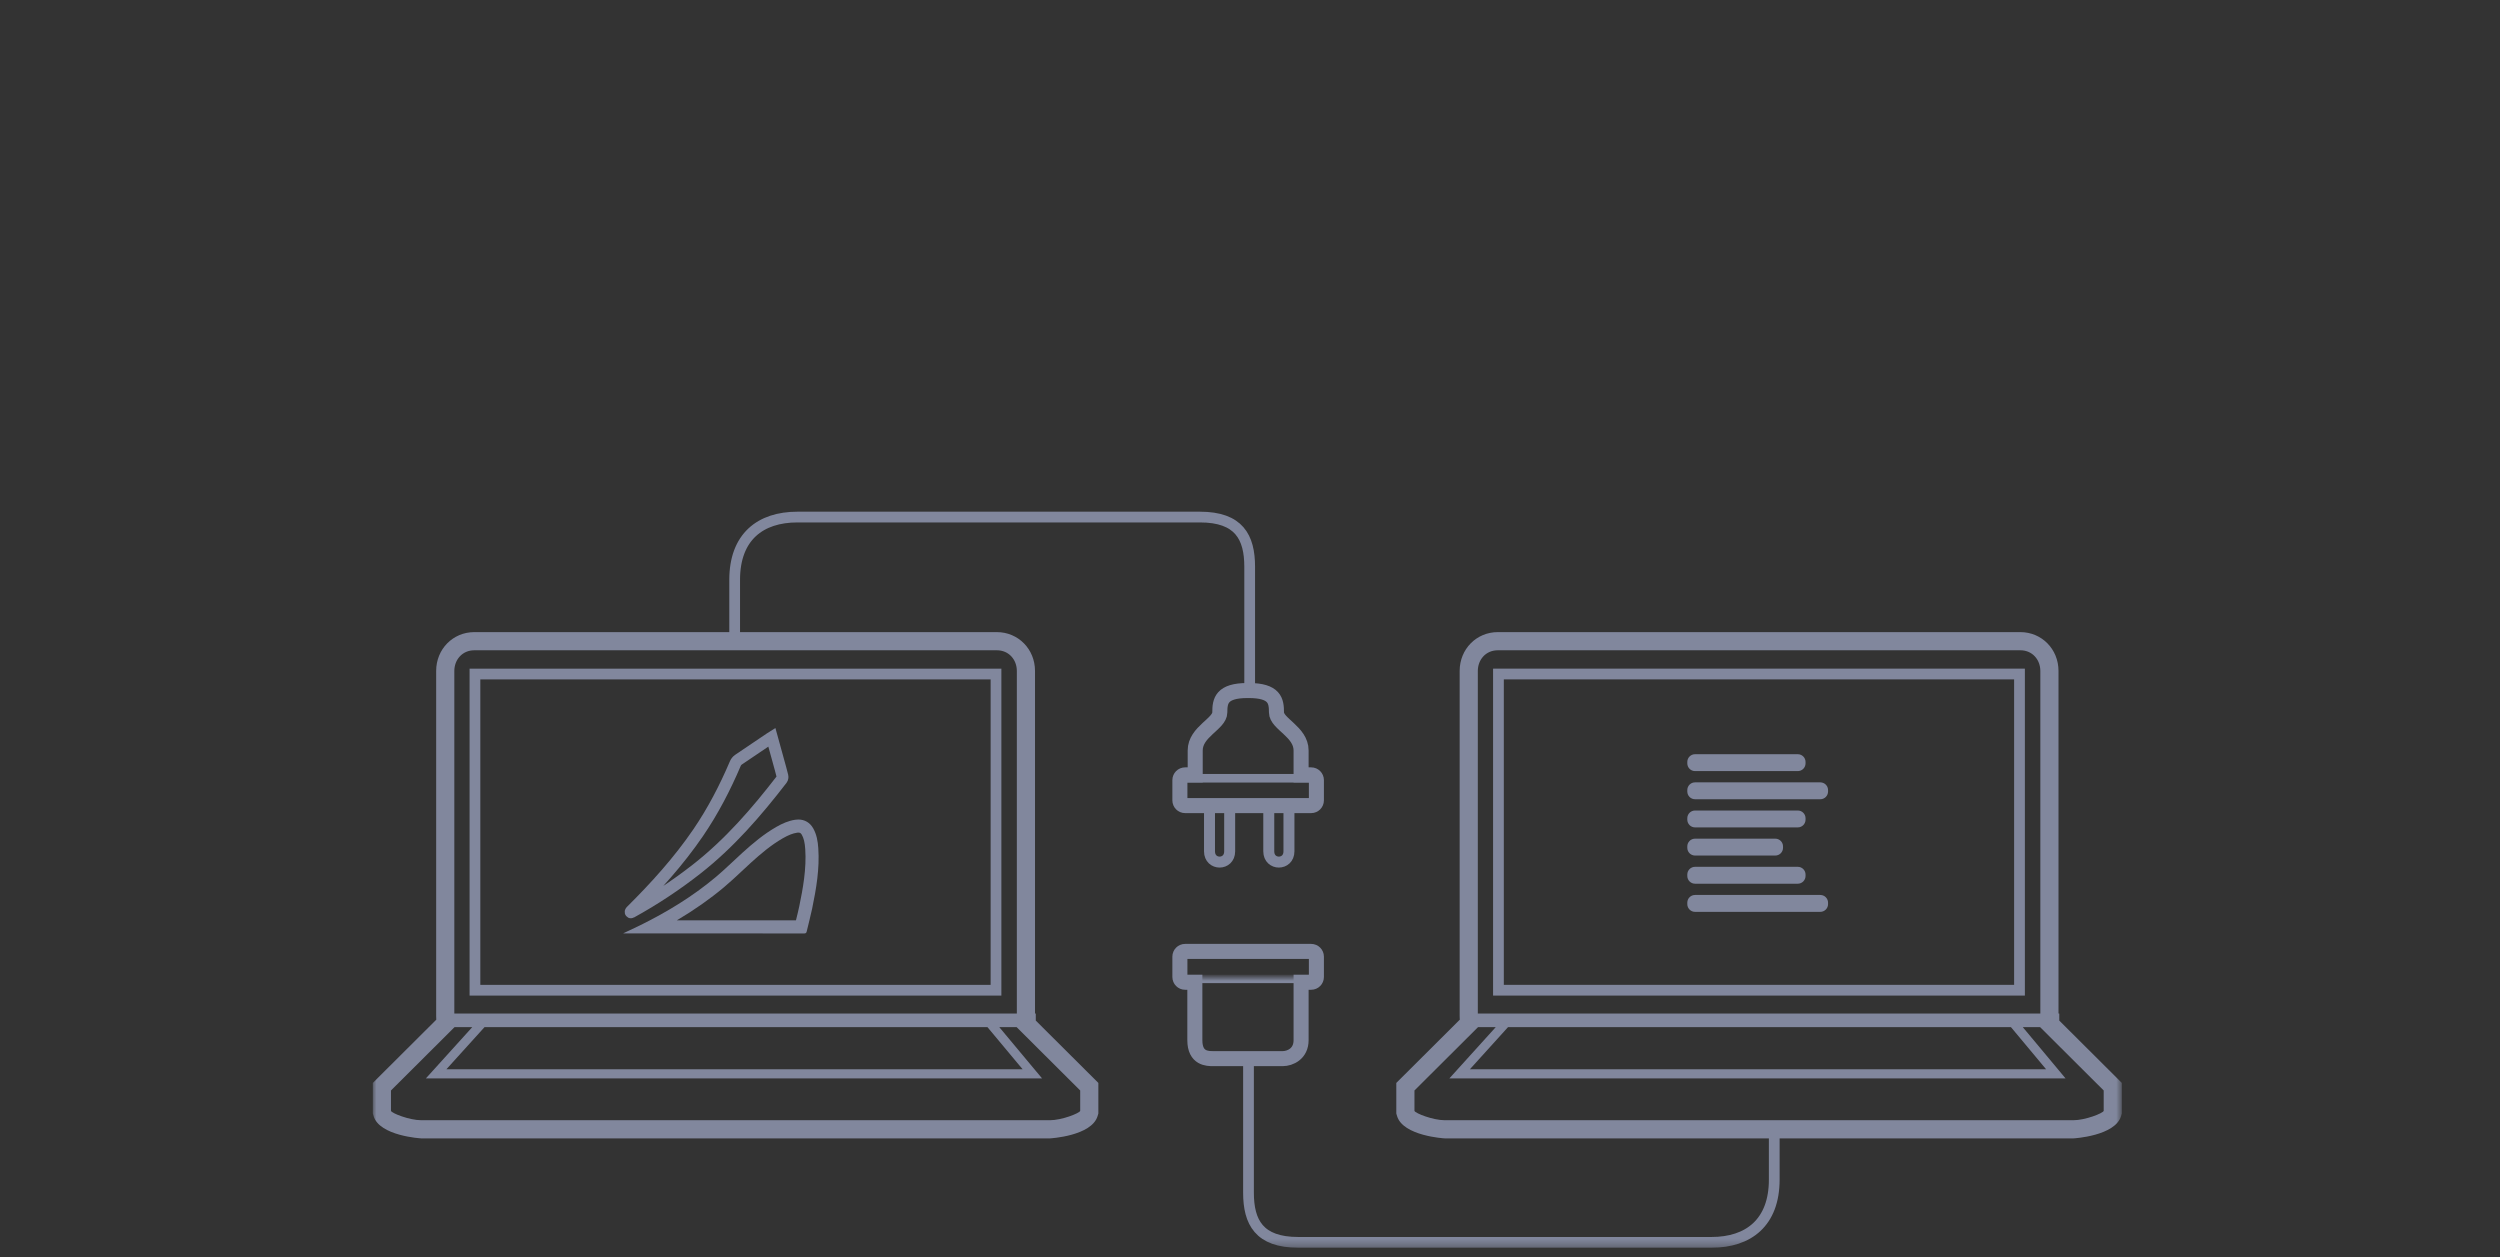 <svg xmlns="http://www.w3.org/2000/svg" width="342" height="172" viewBox="0 0 342 172" xmlns:xlink="http://www.w3.org/1999/xlink">
  <rect x="0" y="0" width="342" height="172" fill="#333333" stroke="none"/>
  <defs>
    <polygon id="a" points="0 100.689 239.27 100.689 239.27 0 0 0"/>
  </defs>
  <g fill="none" fill-rule="evenodd" transform="translate(51 70)">
    <path stroke="#81879D" stroke-width="2.057" d="M112.503,36.004 L112.503,32.662 C112.503,30.095 115.871,29.026 115.871,27.458 C115.871,25.89 116.088,24.464 119.674,24.464 L119.818,24.464 C123.403,24.464 123.621,25.89 123.621,27.458 C123.621,29.026 126.989,30.095 126.989,32.662 L126.989,36.004 L128.37,36.004 C128.762,36.004 129.082,36.325 129.082,36.717 L129.082,39.493 C129.082,39.885 128.762,40.205 128.37,40.205 L111.122,40.205 C110.73,40.205 110.409,39.885 110.409,39.493 L110.409,36.717 C110.409,36.325 110.73,36.004 111.122,36.004 L112.502,36.004 L112.503,36.004 Z"/>
    <path stroke="#81879D" stroke-width="1.469" d="M119.956,24.394 L119.956,7.538 C119.956,3.479 118.491,0.734 113.153,0.734 L58.089,0.734 C53.016,0.734 49.502,3.44 49.502,9.322 L49.502,17.656"/>
    <mask id="b" fill="white">
      <use xlink:href="#a"/>
    </mask>
    <path fill="#81879D" d="M154.722,64.727 L224.532,64.727 L224.532,22.939 L154.722,22.939 L154.722,64.727 Z M153.253,66.196 L226.002,66.196 L226.002,21.47 L153.253,21.47 L153.253,66.196 Z" mask="url(#b)"/>
    <path fill="#81879D" d="M236.785 81.966C236.689 82.29 234.264 83.247 232.631 83.247L189.649 83.247 189.635 83.247 146.653 83.247C145.02 83.247 142.595 82.29 142.499 81.966L142.499 79.177 151.192 70.515 153.616 70.515 147.277 77.522 231.566 77.522 225.718 70.515 228.092 70.515 236.785 79.177 236.785 81.966zM224.1 70.515L228.911 76.28 150.077 76.28 155.294 70.515 224.1 70.515zM151.166 21.782C151.166 20.276 152.232 18.958 153.9 18.958L189.635 18.958 189.649 18.958 225.384 18.958C227.052 18.958 228.118 20.276 228.118 21.782L228.118 68.652 151.166 68.652 151.166 21.782zM148.681 69.014C148.681 69.181 148.687 69.341 148.699 69.492L140.745 77.417 140.014 78.145 140.014 79.177 140.014 81.966 140.014 82.325 140.116 82.669C140.924 85.407 146.597 85.732 146.653 85.732L189.649 85.732 232.631 85.732C232.687 85.732 238.361 85.407 239.168 82.669L239.27 82.325 239.27 81.966 239.27 79.177 239.27 78.145 238.539 77.417 230.709 69.616 230.709 68.652 230.603 68.652 230.603 21.782C230.603 18.805 228.31 16.473 225.384 16.473L189.649 16.473 153.9 16.473C150.974 16.473 148.681 18.805 148.681 21.782L148.681 69.014zM14.708 64.727L84.518 64.727 84.518 22.939 14.708 22.939 14.708 64.727zM13.239 66.196L85.988 66.196 85.988 21.47 13.239 21.47 13.239 66.196z" mask="url(#b)"/>
    <path fill="#81879D" d="M96.771,81.966 C96.675,82.29 94.25,83.247 92.617,83.247 L49.635,83.247 L49.621,83.247 L6.639,83.247 C5.006,83.247 2.581,82.29 2.485,81.966 L2.485,79.177 L11.178,70.515 L13.602,70.515 L7.263,77.522 L91.552,77.522 L85.704,70.515 L88.078,70.515 L96.771,79.177 L96.771,81.966 Z M84.086,70.515 L88.897,76.28 L10.063,76.28 L15.28,70.515 L84.086,70.515 Z M11.152,21.782 C11.152,20.276 12.218,18.958 13.886,18.958 L49.621,18.958 L49.635,18.958 L85.37,18.958 C87.038,18.958 88.104,20.276 88.104,21.782 L88.104,68.652 L11.152,68.652 L11.152,21.782 Z M8.667,69.014 C8.667,69.181 8.673,69.341 8.685,69.492 L0.731,77.417 L0,78.145 L0,79.177 L0,81.966 L0,82.325 L0.102,82.669 C0.91,85.407 6.583,85.732 6.639,85.732 L49.635,85.732 L92.617,85.732 C92.673,85.732 98.347,85.407 99.154,82.669 L99.256,82.325 L99.256,81.966 L99.256,79.177 L99.256,78.145 L98.525,77.417 L90.695,69.616 L90.695,68.652 L90.589,68.652 L90.589,21.782 C90.589,18.805 88.296,16.473 85.37,16.473 L49.635,16.473 L13.886,16.473 C10.96,16.473 8.667,18.805 8.667,21.782 L8.667,69.014 Z" mask="url(#b)"/>
    <path stroke="#81879D" stroke-width="1.469" d="M119.794,74.825 L119.794,93.151 C119.794,97.209 121.259,99.954 126.597,99.954 L183.13,99.954 C188.203,99.954 191.717,97.248 191.717,91.367 L191.717,84.502" mask="url(#b)"/>
    <path stroke="#81879D" stroke-width="1.175" d="M128.701,36.467 L110.753,36.467" mask="url(#b)"/>
    <path stroke="#81879D" stroke-width="2.057" d="M112.455,64.372 L112.455,72.301 C112.455,74.821 114.19,74.821 114.975,74.821 L119.698,74.821 L119.746,74.821 L124.468,74.821 C125.499,74.821 126.989,74.15 126.989,72.301 L126.989,64.372 L128.37,64.372 C128.761,64.372 129.082,64.051 129.082,63.659 L129.082,60.866 C129.082,60.474 128.761,60.154 128.37,60.154 L111.122,60.154 C110.73,60.154 110.409,60.474 110.409,60.866 L110.409,63.659 C110.409,64.051 110.73,64.372 111.122,64.372 L112.455,64.372 Z" mask="url(#b)"/>
    <g transform="translate(110 63.689)" mask="url(#b)">
      <path fill="#FCFDFD" d="M18.819,0.216 L0.871,0.216"/>
      <path stroke="#81879D" stroke-width="1.175" d="M18.819,0.216 L0.871,0.216"/>
    </g>
    <path fill="#81879D" d="M180.882,52.431 L198.019,52.431 C198.605,52.431 199.078,52.905 199.078,53.49 L199.078,53.683 C199.078,54.267 198.605,54.742 198.019,54.742 L180.882,54.742 C180.298,54.742 179.823,54.267 179.823,53.683 L179.823,53.49 C179.823,52.905 180.298,52.431 180.882,52.431 M180.882,40.878 L194.939,40.878 C195.524,40.878 195.999,41.352 195.999,41.937 L195.999,42.129 C195.999,42.714 195.524,43.188 194.939,43.188 L180.882,43.188 C180.298,43.188 179.823,42.714 179.823,42.129 L179.823,41.937 C179.823,41.352 180.298,40.878 180.882,40.878 M180.882,48.58 L194.939,48.58 C195.524,48.58 195.999,49.054 195.999,49.639 L195.999,49.832 C195.999,50.416 195.524,50.891 194.939,50.891 L180.882,50.891 C180.298,50.891 179.823,50.416 179.823,49.832 L179.823,49.639 C179.823,49.054 180.298,48.58 180.882,48.58 M180.882,44.729 L191.858,44.729 C192.444,44.729 192.917,45.203 192.917,45.788 L192.917,45.98 C192.917,46.565 192.444,47.039 191.858,47.039 L180.882,47.039 C180.298,47.039 179.823,46.565 179.823,45.98 L179.823,45.788 C179.823,45.203 180.298,44.729 180.882,44.729 M180.882,37.027 L198.019,37.027 C198.605,37.027 199.078,37.501 199.078,38.086 L199.078,38.278 C199.078,38.863 198.605,39.337 198.019,39.337 L180.882,39.337 C180.298,39.337 179.823,38.863 179.823,38.278 L179.823,38.086 C179.823,37.501 180.298,37.027 180.882,37.027 M180.882,33.176 L194.939,33.176 C195.524,33.176 195.999,33.65 195.999,34.235 L195.999,34.427 C195.999,35.012 195.524,35.486 194.939,35.486 L180.882,35.486 C180.298,35.486 179.823,35.012 179.823,34.427 L179.823,34.235 C179.823,33.65 180.298,33.176 180.882,33.176" mask="url(#b)"/>
    <path stroke="#81879D" stroke-width="1.5" d="M125.328 39.939L125.328 46.465C125.328 48.424 122.568 48.424 122.568 46.465L122.568 39.939M117.219 39.939L117.219 46.465C117.219 48.424 114.46 48.424 114.46 46.465L114.46 39.939" mask="url(#b)"/>
    <path fill="#81879D" d="M58.208,42.11 C58.065,42.11 57.918,42.121 57.768,42.144 C56.833,42.287 55.995,42.666 55.19,43.129 C53.486,44.108 51.989,45.365 50.539,46.679 C49.323,47.781 48.156,48.942 46.899,49.996 C43.744,52.643 40.246,54.763 36.562,56.585 C35.806,56.958 35.039,57.308 34.268,57.673 C34.292,57.683 34.301,57.69 34.31,57.69 C42.544,57.691 50.779,57.691 59.013,57.695 L59.014,57.695 C59.214,57.695 59.307,57.64 59.355,57.433 C59.595,56.392 59.881,55.36 60.098,54.314 C60.664,51.58 61.137,48.833 60.942,46.022 C60.877,45.083 60.721,44.159 60.25,43.323 C59.8,42.522 59.07,42.11 58.208,42.11 M58.208,43.899 C58.407,43.899 58.549,43.949 58.691,44.2 C58.956,44.671 59.095,45.253 59.157,46.146 C59.343,48.83 58.836,51.582 58.346,53.951 C58.222,54.547 58.075,55.137 57.92,55.763 C57.908,55.81 57.896,55.858 57.884,55.905 C52.453,55.902 47.022,55.902 41.591,55.901 C43.986,54.484 46.121,52.984 48.049,51.367 C48.899,50.654 49.705,49.899 50.485,49.169 C50.901,48.778 51.318,48.388 51.741,48.005 C53.041,46.827 54.466,45.608 56.082,44.68 C56.85,44.239 57.453,44.002 58.038,43.913 C58.098,43.904 58.155,43.899 58.208,43.899" mask="url(#b)"/>
    <path stroke="#81879D" stroke-width="1.61" d="M54.319,31.025 C52.883,31.99 51.443,32.951 50.016,33.93 C49.837,34.052 49.678,34.255 49.593,34.456 C48.187,37.76 46.54,40.937 44.515,43.905 C41.84,47.824 38.669,51.324 35.308,54.658 C35.233,54.733 35.264,54.849 35.339,54.808 C38.485,53.076 41.473,51.104 44.3,48.89 C48.797,45.368 52.499,41.093 55.964,36.594 C56.042,36.493 56.072,36.305 56.041,36.178 C55.878,35.508 55.689,34.843 55.506,34.177 C55.205,33.084 54.903,31.992 54.589,30.854 C54.468,30.93 54.392,30.976 54.319,31.025 Z" mask="url(#b)"/>
  </g>
</svg>
